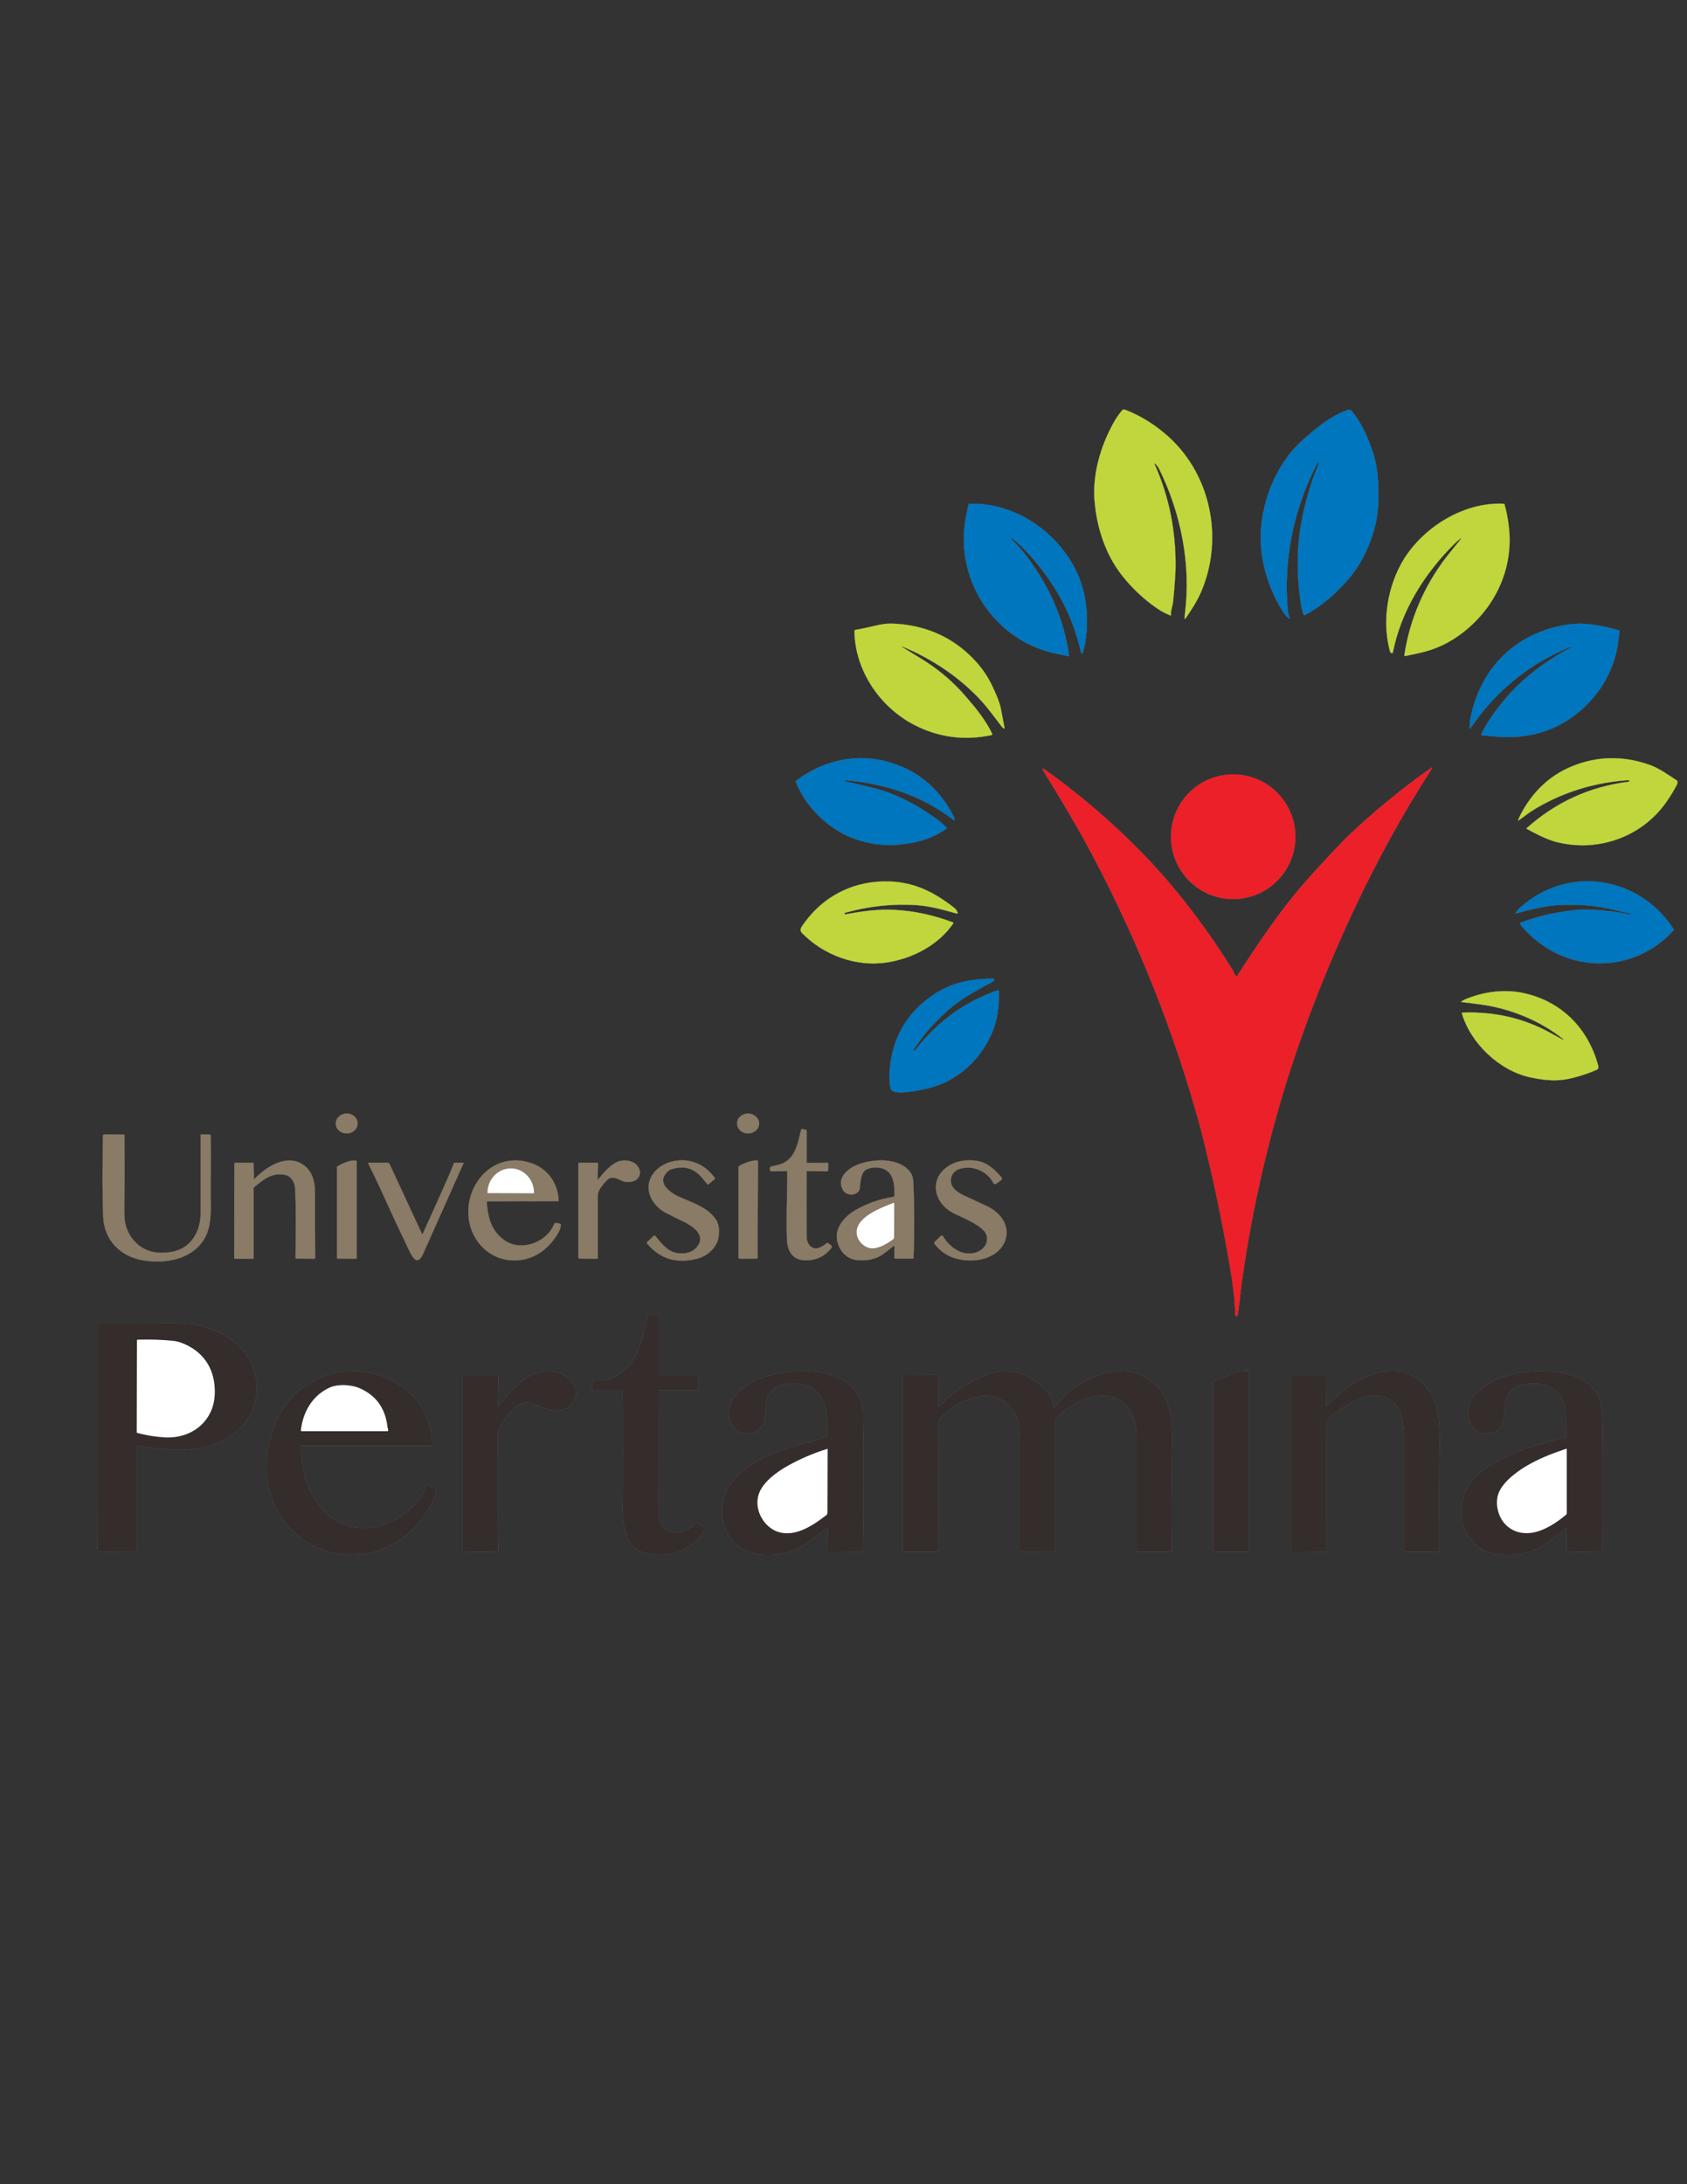 <?xml version="1.0" encoding="UTF-8"?>
<!DOCTYPE svg PUBLIC "-//W3C//DTD SVG 1.1//EN" "http://www.w3.org/Graphics/SVG/1.1/DTD/svg11.dtd">
<!-- Creator: CorelDRAW -->
<svg xmlns="http://www.w3.org/2000/svg" xml:space="preserve" width="8.5in" height="11in" version="1.1" style="shape-rendering:geometricPrecision; text-rendering:geometricPrecision; image-rendering:optimizeQuality; fill-rule:evenodd; clip-rule:evenodd"
viewBox="0 0 8500 11000"
 xmlns:xlink="http://www.w3.org/1999/xlink">
 <rect x="0" y="0" width="8500" height="11000" fill="#333333" stroke="none"/>
 <defs>
  <style type="text/css">
   <![CDATA[
    .str1 {stroke:#7FBADF;stroke-width:0.622}
    .str4 {stroke:#9A9695;stroke-width:0.622}
    .str3 {stroke:#C4BDB2;stroke-width:0.622}
    .str0 {stroke:#E0EA9D;stroke-width:0.622}
    .str2 {stroke:#F68F93;stroke-width:0.622}
    .fil0 {fill:none}
    .fil2 {fill:#0076BF}
    .fil6 {fill:#352D2C}
    .fil4 {fill:#8A7B66}
    .fil1 {fill:#C1D63C}
    .fil3 {fill:#EC2028}
    .fil5 {fill:white}
   ]]>
  </style>
 </defs>
 <g id="Layer_x0020_1">
  <g id="Universitas_x0020_Pertamina.cdr">
   <path class="fil0 str0" d="M8452 3933c-45,-30 -92,-64 -143,-82 -130,-45 -257,-44 -383,6 -64,25 -121,63 -170,113 -41,42 -85,105 -107,160 -2,3 -1,3 2,2 8,-5 17,-12 28,-20 27,-21 58,-41 94,-60 133,-72 278,-113 433,-123 2,0 3,1 3,2l0 2c0,3 -1,4 -4,4 -196,25 -367,103 -513,234 -2,1 -1,3 0,3 44,24 92,49 138,63 213,61 446,-20 570,-204 21,-30 38,-59 52,-87"/>
   <path class="fil0 str0" d="M5819 2341c-4,-9 -2,-10 4,-3 6,6 12,13 17,23 111,224 162,483 130,733 -1,7 -1,14 -1,19 0,5 1,6 5,1 28,-41 56,-84 76,-129 121,-276 49,-613 -186,-806 -58,-48 -122,-87 -191,-114 -4,-2 -9,-2 -13,-2 -2,0 -4,1 -5,2 -18,21 -34,45 -48,71 -64,118 -103,256 -92,388 12,135 54,267 139,375 51,64 109,119 176,165 20,14 43,26 68,36 2,0 2,0 2,-2 -3,-20 9,-49 11,-70 7,-73 11,-128 12,-164 3,-184 -31,-359 -104,-523"/>
   <path class="fil0 str1" d="M6644 2329c2,0 2,1 2,3 -12,31 -27,65 -36,94 -43,127 -71,265 -71,399 -1,73 5,147 16,220 3,17 7,33 12,49 2,4 5,5 9,3 85,-45 163,-115 222,-185 87,-103 146,-257 147,-392 1,-96 -2,-171 -33,-257 -23,-67 -54,-135 -99,-190 -6,-9 -14,-11 -22,-8 -83,28 -148,82 -218,143 -29,26 -52,50 -69,70 -113,139 -170,337 -147,509 16,112 54,214 116,306 6,9 13,16 22,21 3,2 4,2 3,-2 -6,-15 -9,-30 -10,-47 -22,-255 32,-506 150,-733 1,-2 2,-2 3,-2l3 -1"/>
   <path class="fil0 str1" d="M5096 2709c0,0 1,0 1,0 73,58 128,125 183,202 80,112 135,236 166,372 1,3 2,6 4,8 1,1 4,1 4,-1 7,-20 12,-40 15,-60 20,-135 3,-274 -67,-393 -105,-179 -304,-306 -517,-300 -3,0 -5,2 -5,4 -8,39 -18,80 -21,117 -29,294 169,574 464,634 20,4 40,8 61,13 1,0 3,-1 2,-2 -23,-182 -99,-348 -208,-495 -27,-36 -55,-67 -84,-94 -1,-1 -1,-3 0,-4l2 -1"/>
   <path class="fil0 str0" d="M7361 2714c-32,39 -57,71 -77,96 -108,142 -181,309 -208,489 -1,4 1,5 4,5 24,-5 49,-10 75,-16 66,-15 127,-41 182,-78 188,-127 295,-341 264,-568 -4,-34 -11,-68 -20,-101 0,-2 -2,-4 -4,-4 -198,-10 -400,114 -503,278 -83,135 -112,312 -71,464 1,4 3,7 7,10 3,2 7,0 8,-3 42,-212 161,-401 315,-552 9,-8 18,-16 26,-22 5,-3 5,-3 2,2"/>
   <path class="fil0 str0" d="M4544 3256c1,0 1,0 2,0 133,55 256,133 360,234 58,56 96,110 141,169 4,4 6,7 8,8 5,4 7,3 6,-3 -7,-37 -13,-70 -19,-99 -5,-24 -18,-59 -40,-105 -21,-46 -48,-87 -82,-125 -98,-109 -221,-172 -366,-190 -31,-4 -75,-6 -102,-2 -37,5 -88,21 -142,29 -3,1 -5,3 -5,6 3,199 128,383 302,473 123,63 253,80 389,51 3,-1 5,-4 3,-7 -32,-67 -82,-129 -131,-185 -61,-72 -131,-132 -211,-183 -37,-23 -75,-46 -112,-69 -1,-1 -1,-1 -1,-2l0 0"/>
   <path class="fil0 str1" d="M7909 3260c7,-1 8,0 1,4 -174,92 -317,216 -423,389 -9,16 -17,31 -24,48 0,1 1,2 2,2 27,2 54,5 82,7 66,5 130,1 194,-15 203,-49 373,-230 408,-437 4,-27 8,-53 11,-79 0,-2 -1,-4 -4,-5 -82,-22 -165,-41 -251,-29 -258,36 -440,209 -494,462 -4,21 -6,40 -6,58 0,5 1,6 4,2 125,-183 288,-318 489,-403 5,-3 9,-4 11,-4"/>
   <path class="fil0 str1" d="M4256 3932c-1,-1 -1,-3 1,-3 200,17 389,77 548,201 2,2 3,1 4,-1 1,-5 0,-10 -3,-15 -75,-149 -192,-243 -351,-282 -154,-38 -320,4 -444,101 -2,1 -2,2 -1,4 41,109 139,212 242,264 95,48 204,64 309,49 76,-10 145,-32 206,-76 3,-1 3,-4 1,-6 -14,-16 -30,-29 -46,-41 -102,-74 -215,-135 -336,-162 -37,-9 -74,-19 -111,-26 -7,-1 -13,-3 -19,-7"/>
   <path class="fil0 str2" d="M6226 4914c-6,-7 -10,-20 -15,-28 -118,-192 -267,-389 -412,-544 -164,-174 -345,-332 -540,-470 -1,-1 -3,-1 -4,0 -2,1 -3,3 -1,5 89,146 176,288 258,445 227,431 405,880 533,1346 9,34 18,70 27,107 37,148 69,298 97,449 9,50 19,101 27,151 4,21 7,44 11,68 5,41 12,81 14,122 1,19 2,37 3,55 1,3 2,6 4,8 2,2 6,1 7,-3 10,-50 13,-102 20,-153 42,-308 107,-611 193,-910 97,-332 222,-654 368,-968 116,-248 247,-489 396,-719 7,-11 5,-13 -5,-5 -143,101 -279,212 -407,333 -39,37 -103,105 -193,204 -141,155 -259,330 -372,506 -3,4 -6,4 -9,1"/>
   <path class="fil0 str2" d="M6527 4214c0,-173 -140,-314 -314,-314 -173,0 -313,141 -313,314 0,173 140,314 313,314 174,0 314,-141 314,-314"/>
   <path class="fil0 str0" d="M4255 4602c0,-2 1,-4 3,-5 117,-33 235,-46 354,-39 70,4 142,24 209,43 3,0 6,-2 4,-5 -4,-10 -9,-18 -16,-23 -100,-79 -200,-130 -330,-134 -86,-2 -164,14 -235,48 -82,39 -150,99 -204,179 -9,13 -8,25 3,35 109,110 268,168 420,147 133,-19 266,-88 341,-199 1,-1 1,-2 -1,-3 -97,-37 -197,-59 -300,-64 -83,-4 -164,8 -245,23 -1,0 -2,0 -2,-2l-1 -1"/>
   <path class="fil0 str1" d="M8217 4605c-1,1 -1,1 -2,1 -65,-14 -132,-22 -199,-25 -64,-2 -112,5 -168,15 -63,10 -126,29 -186,50 -2,1 -3,4 -2,6 2,6 6,12 11,17 205,235 548,247 762,16 1,-2 2,-3 0,-5 -173,-268 -534,-327 -776,-107 -8,7 -15,16 -21,25 -2,2 -1,3 2,2 36,-10 73,-19 110,-27 39,-8 76,-14 109,-15 96,-6 190,3 284,26 24,6 49,12 74,17 1,0 2,2 2,3l0 1"/>
   <path class="fil0 str1" d="M4602 5292c-1,0 -2,-1 -1,-2 26,-38 52,-76 82,-109 44,-49 84,-87 119,-115 66,-52 129,-83 197,-121 5,-3 9,-6 11,-9 2,-4 1,-7 -4,-7 -120,0 -224,21 -323,95 -110,81 -176,190 -196,327 -5,38 -10,89 0,129 5,24 53,23 71,21 67,-7 139,-20 199,-48 88,-41 157,-104 209,-189 54,-88 70,-176 66,-274 0,-3 -2,-4 -5,-3 -166,58 -303,158 -412,297 -3,5 -8,8 -13,8"/>
   <path class="fil0 str0" d="M7876 5237c0,0 0,0 0,0 -22,-12 -44,-24 -66,-36 -136,-75 -287,-108 -444,-101 0,0 -1,1 -1,1 43,152 189,290 342,324 82,18 147,23 227,1 38,-10 74,-22 110,-38 8,-3 11,-10 9,-19 -50,-191 -189,-330 -383,-369 -95,-19 -195,-5 -283,31 -8,3 -15,7 -23,12 -2,2 -2,3 1,4 28,3 55,6 82,10 153,18 311,81 430,177 0,0 0,1 0,2l-1 1"/>
   <path class="fil0 str3" d="M1802 5657c-1,-28 -26,-50 -56,-49 -31,1 -55,24 -54,51 0,28 26,50 56,49 30,0 54,-23 54,-51"/>
   <path class="fil0 str3" d="M3825 5659c0,-27 -24,-50 -55,-51 -30,0 -56,21 -56,49 -1,28 24,51 54,51 31,1 56,-21 57,-49"/>
   <path class="fil0 str3" d="M3967 5901c0,112 -6,224 -2,336 1,58 24,107 89,110 56,2 103,-19 136,-64 2,-3 2,-8 -2,-11l-15 -11c-2,-2 -6,-2 -8,0 -24,19 -55,41 -84,13 -11,-12 -17,-28 -17,-48 -1,-109 -1,-218 0,-326 0,-1 0,-2 1,-2l103 1c2,0 4,-1 4,-3l1 -36c0,-3 -1,-4 -4,-4l-103 1c-1,0 -2,-1 -2,-3l0 -160c0,-3 -1,-4 -3,-4l-20 -4c-2,0 -3,1 -4,3 -12,44 -20,95 -47,132 -26,36 -59,45 -102,53 -6,1 -9,5 -9,11l0 5c0,6 4,9 10,9l75 -1c2,0 3,1 3,3"/>
   <path class="fil0 str3" d="M1011 6107c1,97 -51,185 -153,199 -43,7 -93,4 -132,-17 -42,-22 -73,-61 -89,-106 -10,-28 -11,-66 -11,-96 2,-123 2,-247 1,-370 0,-2 -1,-3 -2,-3l-101 -1c-2,0 -4,2 -5,5 0,14 -1,29 -1,44 -1,122 -3,245 2,366 5,118 87,200 200,219 117,20 258,-6 316,-120 24,-48 27,-109 26,-163 -3,-116 3,-231 -1,-346 0,-3 -2,-4 -4,-4l-43 -1c-2,0 -3,1 -3,3 0,130 0,260 0,391"/>
   <path class="fil0 str3" d="M3011 5939l2 -79c0,-2 -2,-4 -5,-4l-92 0c-1,0 -2,1 -2,2l0 475c0,2 2,5 5,5l89 1c3,0 4,-2 4,-4 0,-107 0,-212 0,-316 0,-26 31,-61 49,-78 23,-21 51,-4 76,7 16,7 49,6 65,-4 22,-13 29,-41 15,-64 -19,-36 -71,-42 -103,-30 -36,14 -74,57 -100,90 -1,2 -3,1 -3,-1"/>
   <path class="fil0 str3" d="M3493 5852c-83,-27 -199,11 -222,102 -15,63 28,124 82,153 30,15 60,31 91,45 45,22 114,67 70,125 -25,35 -76,42 -115,31 -41,-12 -71,-51 -98,-84 -1,-2 -5,-2 -7,0l-33 31c-2,3 -2,6 0,8 68,81 154,102 255,75 50,-14 98,-57 105,-111 3,-25 3,-56 -10,-78 -36,-63 -113,-89 -179,-117 -41,-17 -122,-64 -78,-121 8,-11 18,-19 28,-22 63,-21 115,-6 156,43 9,11 18,22 25,31 2,2 4,3 7,1l30 -25c2,-2 3,-5 1,-7 -28,-39 -64,-66 -108,-80"/>
   <path class="fil0 str3" d="M3817 6335l2 -486c0,-4 -2,-5 -6,-5 -28,0 -68,15 -91,30 -1,1 -1,2 -1,4l0 454c0,4 2,7 7,7l86 -1c2,0 3,-1 3,-3"/>
   <path class="fil0 str3" d="M4905 6311c-65,12 -122,-32 -154,-85 -2,-4 -7,-5 -10,-2l-30 29c-4,4 -5,9 -1,13 32,41 73,66 123,76 83,18 196,-3 231,-93 29,-77 -27,-146 -94,-176 -35,-16 -71,-33 -106,-49 -38,-17 -85,-46 -71,-95 7,-28 30,-41 57,-46 63,-12 126,20 154,73 4,8 10,10 17,4l21 -15c8,-5 8,-11 2,-18 -36,-41 -73,-74 -125,-81 -54,-8 -113,2 -156,38 -82,68 -50,177 35,222 49,26 106,46 148,81 55,45 21,114 -41,124"/>
   <path class="fil0 str3" d="M1279 5937l-1 -79c0,-1 -1,-2 -3,-2l-89 0c-3,0 -5,2 -5,5l-1 472c0,4 2,6 6,6l90 0c1,0 2,-2 2,-3l0 -349c0,-4 2,-8 5,-10 45,-38 88,-73 154,-60 30,5 49,40 50,68 6,116 3,235 2,351 0,1 1,2 3,2l93 1c2,0 3,-2 3,-4 -1,-107 -1,-215 -1,-322 1,-62 -14,-125 -73,-155 -81,-42 -177,22 -232,80 -1,1 -3,1 -3,-1"/>
   <path class="fil0 str3" d="M1698 5878l0 458c0,1 0,2 2,2l94 1c2,0 3,-2 3,-3l0 -488c0,-2 -1,-3 -3,-3 -30,-4 -68,14 -94,29 -2,1 -2,2 -2,4"/>
   <path class="fil0 str3" d="M2452 6055c0,-3 2,-5 4,-5l357 -1c1,0 2,0 2,-2 -6,-109 -76,-183 -181,-200 -192,-30 -318,174 -260,342 26,74 84,132 159,151 37,10 74,10 111,2 74,-17 130,-67 168,-132 8,-14 13,-27 14,-41 1,-2 0,-3 -2,-4 -8,-5 -17,-6 -27,-5 -2,0 -3,1 -4,3 -28,70 -103,113 -177,109 -61,-3 -112,-47 -138,-101 -16,-33 -22,-77 -26,-116"/>
   <path class="fil0 str3" d="M4506 6276c0,1 1,1 1,1l-1 55c0,4 3,6 6,6l86 0c3,0 5,-2 5,-5 4,-118 4,-235 0,-350 -2,-38 0,-57 -18,-81 -54,-72 -178,-66 -252,-41 -52,17 -119,65 -88,128 12,27 50,35 73,18 9,-6 13,-14 14,-23 3,-29 4,-83 37,-96 31,-13 73,-12 100,8 37,27 38,82 38,123 0,5 -4,8 -8,9 -64,10 -124,31 -181,62 -53,28 -110,85 -101,151 8,54 46,100 102,105 42,4 89,-2 126,-27 19,-14 38,-28 56,-43 3,-2 4,-2 5,0"/>
   <path class="fil0 str3" d="M2128 6215c-1,0 -2,0 -2,-1l-163 -351c-2,-4 -6,-7 -10,-7l-94 0c-3,0 -4,1 -3,4 23,48 48,97 69,145 41,90 82,179 125,268 8,17 30,70 49,73 16,2 26,-18 32,-30 68,-152 136,-304 204,-457 1,-2 0,-3 -3,-3l-41 0c-2,0 -4,2 -5,4 -13,35 -28,70 -44,105 -37,83 -74,166 -112,249 -1,0 -1,1 -2,1"/>
   <path class="fil0 str4" d="M3318 6921l0 -298c0,-1 -1,-2 -2,-2l-48 0c-2,0 -4,1 -4,3 -30,133 -49,269 -197,322 -10,4 -35,7 -76,9 -4,0 -7,3 -7,7l0 31c0,5 3,7 7,7l145 0c1,0 2,1 2,3 2,198 2,396 0,594 -1,93 18,207 124,227 114,22 230,-16 292,-124 1,-1 0,-4 -2,-5l-38 -23c-5,-2 -10,-1 -13,2 -30,32 -67,52 -111,42 -29,-6 -50,-22 -62,-48 -6,-11 -9,-27 -10,-48 -1,-31 -1,-62 -1,-94 0,-173 1,-346 1,-520 0,-3 2,-5 5,-5l191 0c2,0 4,-2 4,-4l-1 -71c0,-1 -1,-2 -3,-2l-193 0c-2,0 -3,-1 -3,-3"/>
   <path class="fil0 str4" d="M693 7281c90,13 156,20 197,20 133,2 278,-35 355,-153 64,-97 64,-215 3,-312 -70,-110 -199,-163 -325,-170 -142,-7 -284,-3 -425,-4 -3,0 -4,2 -4,4l-1 1144c0,2 2,4 5,4l187 1c3,0 4,-2 4,-5l0 -526c0,-2 2,-3 4,-3"/>
   <path class="fil0 str4" d="M2153 7480c-2,1 -3,1 -3,3 -7,13 -14,26 -21,40 -50,91 -147,150 -247,170 -14,3 -36,3 -67,2 -25,-1 -47,-5 -65,-11 -61,-20 -109,-55 -146,-105 -66,-89 -87,-189 -89,-295 0,-3 1,-4 4,-4l655 0c4,0 6,-2 5,-5 -6,-108 -52,-212 -137,-279 -105,-82 -241,-112 -370,-77 -194,52 -299,211 -324,404 -26,200 67,392 256,473 116,50 264,44 374,-19 101,-57 172,-140 215,-248 4,-10 11,-28 -2,-34 -12,-5 -24,-10 -35,-15 -1,-1 -1,-1 -2,0 0,0 -1,0 -1,0"/>
   <path class="fil0 str4" d="M4169 7694c1,-1 2,0 2,1l-2 115c0,1 1,2 3,2l174 2c2,0 2,-1 2,-2 2,-231 3,-461 0,-690 -3,-196 -233,-236 -384,-212 -98,16 -192,39 -259,119 -35,42 -46,105 -13,151 20,29 47,41 83,39 65,-5 80,-61 82,-116 1,-28 2,-44 3,-48 17,-80 114,-101 183,-84 127,30 129,155 127,261 0,2 -1,3 -2,3 -50,19 -105,32 -157,46 -132,36 -325,117 -364,266 -20,76 -2,162 51,219 59,65 159,73 244,57 93,-16 155,-77 227,-129"/>
   <path class="fil0 str4" d="M4732 7085c-4,3 -5,2 -5,-3l1 -156c0,-1 -1,-2 -3,-2l-176 -1c0,0 -1,1 -1,2l0 885c0,2 2,4 5,4l171 0c2,0 4,-1 4,-3 -1,-218 -1,-434 0,-649 0,-7 1,-14 7,-19 47,-46 100,-84 164,-102 23,-7 50,-14 71,-13 73,5 124,41 153,106 4,9 6,16 7,22 6,34 8,67 8,105 0,183 0,367 0,550 0,2 2,3 4,3l171 1c2,0 3,-2 3,-3 0,-216 0,-432 0,-647 0,-9 4,-17 12,-26 35,-38 74,-67 118,-86 68,-29 143,-38 205,4 59,40 75,112 75,181 0,191 0,381 0,571 0,3 2,5 5,5l168 0c3,0 4,-1 4,-3 -2,-181 -1,-361 3,-540 2,-57 -2,-109 -11,-156 -25,-133 -135,-218 -270,-209 -16,1 -32,6 -48,9 -97,20 -202,86 -258,168 -7,9 -11,8 -13,-3 -4,-29 -17,-55 -39,-80 -61,-67 -155,-109 -246,-90 -97,21 -184,78 -254,139 -11,10 -23,25 -35,36"/>
   <path class="fil0 str4" d="M6189 6926c-13,6 -27,13 -41,19 -9,4 -22,6 -32,10 -2,1 -3,2 -3,4l0 852c0,2 1,3 3,3l174 0c1,0 2,0 2,-1l0 -905c0,-2 -2,-3 -4,-3 -35,-1 -67,6 -99,21"/>
   <path class="fil0 str4" d="M7893 7694c1,-1 2,0 2,1l-1 113c0,3 3,5 6,5l170 2c2,0 3,-1 3,-3 1,-225 3,-449 -2,-673 -1,-34 -4,-59 -8,-75 -22,-80 -91,-127 -170,-144 -42,-9 -88,-16 -130,-16 -63,1 -125,11 -185,30 -81,26 -198,98 -180,201 9,47 42,85 92,84 151,-2 33,-194 160,-240 93,-33 220,-3 235,114 6,45 9,92 9,140 0,3 -2,5 -4,6 -75,17 -149,38 -223,64 -68,24 -132,57 -191,99 -92,66 -137,177 -100,285 21,60 74,120 137,134 70,15 161,13 227,-20 55,-27 102,-66 149,-105 1,-1 3,-2 4,-2"/>
   <path class="fil0 str4" d="M2508 7082l2 -155c1,-2 -1,-3 -2,-3l-174 0c-2,0 -3,1 -3,3l0 884c0,1 1,2 1,2l173 1c3,0 5,-2 5,-5 -4,-190 -1,-381 -3,-571 0,-31 3,-46 20,-69 36,-51 87,-129 159,-100 38,15 75,34 117,34 44,-1 82,-21 95,-64 5,-17 4,-34 -2,-52 -22,-56 -84,-84 -142,-81 -19,1 -41,9 -61,14 -12,3 -31,13 -55,30 -46,33 -89,86 -126,133 -3,3 -4,3 -4,-1"/>
   <path class="fil0 str4" d="M6686 7081c-2,3 -4,2 -4,-2l2 -152c0,-2 -1,-3 -3,-3l-172 0c-2,0 -4,2 -4,4l0 880c0,2 2,4 5,4l171 2c1,0 2,-1 2,-2 0,-214 -1,-428 0,-641 0,-14 2,-20 12,-28 44,-40 92,-71 144,-94 22,-10 55,-20 78,-21 71,-4 135,39 147,112 6,34 9,62 9,84 0,194 0,390 0,586 0,2 2,4 4,4l170 0c2,0 4,-1 4,-4 -1,-157 -2,-316 1,-473 1,-65 1,-109 0,-133 -4,-70 -9,-135 -50,-195 -137,-204 -398,-66 -516,72"/>
   <path class="fil0 str3" d="M2457 6009l233 1c0,0 1,0 1,-1l0 -1c0,-68 -52,-124 -117,-124l0 0c-65,0 -118,55 -118,123l0 1c0,1 0,1 1,1"/>
   <path class="fil0 str3" d="M4499 6059c-59,23 -185,69 -183,148 1,42 39,80 80,80 35,0 77,-25 106,-47 2,-2 3,-5 3,-8l1 -169c0,-5 -3,-6 -7,-4"/>
   <path class="fil0 str4" d="M830 7239c134,7 245,-78 252,-215 5,-117 -46,-208 -152,-255 -19,-8 -37,-14 -55,-16 -58,-6 -119,-8 -182,-6 -2,0 -3,2 -3,4l-1 463c0,1 1,2 2,2 46,13 92,20 139,23"/>
   <path class="fil0 str4" d="M1811 6991c-41,-18 -106,-21 -145,-5 -90,38 -140,124 -150,218 0,2 1,4 3,4l433 0c2,0 4,-2 4,-5 -3,-11 -5,-22 -6,-33 -14,-85 -60,-145 -139,-179"/>
   <path class="fil0 str4" d="M3824 7522c-28,77 23,171 100,194 86,25 174,-35 240,-86 3,-3 5,-7 5,-11l1 -321c0,-1 -1,-1 -2,-1 -68,21 -134,49 -197,84 -54,30 -125,80 -147,141"/>
   <path class="fil0 str4" d="M7684 7387c-50,31 -128,89 -139,153 -8,40 3,89 28,123 37,49 93,66 153,55 60,-12 119,-51 165,-90 2,-2 3,-4 3,-7l0 -323c0,-1 -1,-2 -2,-2 -73,25 -136,48 -208,91"/>
   <path class="fil1" d="M5819 2341c73,164 107,339 104,523 -1,36 -5,91 -12,164 -2,21 -14,50 -11,70 0,2 0,2 -2,2 -25,-10 -48,-22 -68,-36 -67,-46 -125,-101 -176,-165 -85,-108 -127,-240 -139,-375 -11,-132 28,-270 92,-388 14,-26 30,-50 48,-71 1,-1 3,-2 5,-2 4,0 9,0 13,2 69,27 133,66 191,114 235,193 307,530 186,806 -20,45 -48,88 -76,129 -4,5 -5,4 -5,-1 0,-5 0,-12 1,-19 32,-250 -19,-509 -130,-733 -5,-10 -11,-17 -17,-23 -6,-7 -8,-6 -4,3z"/>
   <path class="fil2" d="M6644 2329l-3 1c-1,0 -2,0 -3,2 -118,227 -172,478 -150,733 1,17 4,32 10,47 1,4 0,4 -3,2 -9,-5 -16,-12 -22,-21 -62,-92 -100,-194 -116,-306 -23,-172 34,-370 147,-509 17,-20 40,-44 69,-70 70,-61 135,-115 218,-143 8,-3 16,-1 22,8 45,55 76,123 99,190 31,86 34,161 33,257 -1,135 -60,289 -147,392 -59,70 -137,140 -222,185 -4,2 -7,1 -9,-3 -5,-16 -9,-32 -12,-49 -11,-73 -17,-147 -16,-220 0,-134 28,-272 71,-399 9,-29 24,-63 36,-94 0,-2 0,-3 -2,-3z"/>
   <path class="fil2" d="M5096 2709l-2 1c-1,1 -1,3 0,4 29,27 57,58 84,94 109,147 185,313 208,495 1,1 -1,2 -2,2 -21,-5 -41,-9 -61,-13 -295,-60 -493,-340 -464,-634 3,-37 13,-78 21,-117 0,-2 2,-4 5,-4 213,-6 412,121 517,300 70,119 87,258 67,393 -3,20 -8,40 -15,60 0,2 -3,2 -4,1 -2,-2 -3,-5 -4,-8 -31,-136 -86,-260 -166,-372 -55,-77 -110,-144 -183,-202 0,0 -1,0 -1,0z"/>
   <path class="fil1" d="M7359 2712c-8,6 -17,14 -26,22 -154,151 -273,340 -315,552 -1,3 -5,5 -8,3 -4,-3 -6,-6 -7,-10 -41,-152 -12,-329 71,-464 103,-164 305,-288 503,-278 2,0 4,2 4,4 9,33 16,67 20,101 31,227 -76,441 -264,568 -55,37 -116,63 -182,78 -26,6 -51,11 -75,16 -3,0 -5,-1 -4,-5 27,-180 100,-347 208,-489 20,-25 45,-57 77,-96 3,-5 3,-5 -2,-2z"/>
   <path class="fil1" d="M4545 3258c37,23 75,46 112,69 80,51 150,111 211,183 49,56 99,118 131,185 2,3 0,6 -3,7 -136,29 -266,12 -389,-51 -174,-90 -299,-274 -302,-473 0,-3 2,-5 5,-6 54,-8 105,-24 142,-29 27,-4 71,-2 102,2 145,18 268,81 366,190 34,38 61,79 82,125 22,46 35,81 40,105 6,29 12,62 19,99 1,6 -1,7 -6,3 -2,-1 -4,-4 -8,-8 -45,-59 -83,-113 -141,-169 -104,-101 -227,-179 -360,-234 -1,0 -1,0 -2,0l0 0c0,1 0,1 1,2z"/>
   <path class="fil2" d="M7909 3260c-2,0 -6,1 -11,4 -201,85 -364,220 -489,403 -3,4 -4,3 -4,-2 0,-18 2,-37 6,-58 54,-253 236,-426 494,-462 86,-12 169,7 251,29 3,1 4,3 4,5 -3,26 -7,52 -11,79 -35,207 -205,388 -408,437 -64,16 -128,20 -194,15 -28,-2 -55,-5 -82,-7 -1,0 -2,-1 -2,-2 7,-17 15,-32 24,-48 106,-173 249,-297 423,-389 7,-4 6,-5 -1,-4z"/>
   <path class="fil2" d="M4256 3932c6,4 12,6 19,7 37,7 74,17 111,26 121,27 234,88 336,162 16,12 32,25 46,41 2,2 2,5 -1,6 -61,44 -130,66 -206,76 -105,15 -214,-1 -309,-49 -103,-52 -201,-155 -242,-264 -1,-2 -1,-3 1,-4 124,-97 290,-139 444,-101 159,39 276,133 351,282 3,5 4,10 3,15 -1,2 -2,3 -4,1 -159,-124 -348,-184 -548,-201 -2,0 -2,2 -1,3z"/>
   <path class="fil1" d="M8452 3933l0 13c-14,28 -31,57 -52,87 -124,184 -357,265 -570,204 -46,-14 -94,-39 -138,-63 -1,0 -2,-2 0,-3 146,-131 317,-209 513,-234 3,0 4,-1 4,-4l0 -2c0,-1 -1,-2 -3,-2 -155,10 -300,51 -433,123 -36,19 -67,39 -94,60 -11,8 -20,15 -28,20 -3,1 -4,1 -2,-2 22,-55 66,-118 107,-160 49,-50 106,-88 170,-113 126,-50 253,-51 383,-6 51,18 98,52 143,82z"/>
   <path class="fil3" d="M6226 4914c3,3 6,3 9,-1 113,-176 231,-351 372,-506 90,-99 154,-167 193,-204 128,-121 264,-232 407,-333 10,-8 12,-6 5,5 -149,230 -280,471 -396,719 -146,314 -271,636 -368,968 -86,299 -151,602 -193,910 -7,51 -10,103 -20,153 -1,4 -5,5 -7,3 -2,-2 -3,-5 -4,-8 -1,-18 -2,-36 -3,-55 -2,-41 -9,-81 -14,-122 -4,-24 -7,-47 -11,-68 -8,-50 -18,-101 -27,-151 -28,-151 -60,-301 -97,-449 -9,-37 -18,-73 -27,-107 -128,-466 -306,-915 -533,-1346 -82,-157 -169,-299 -258,-445 -2,-2 -1,-4 1,-5 1,-1 3,-1 4,0 195,138 376,296 540,470 145,155 294,352 412,544 5,8 9,21 15,28z"/>
   <path class="fil3" d="M6527 4214c0,173 -140,314 -314,314 -173,0 -313,-141 -313,-314 0,-173 140,-314 313,-314 174,0 314,141 314,314z"/>
   <path class="fil1" d="M4255 4602l1 1c0,2 1,2 2,2 81,-15 162,-27 245,-23 103,5 203,27 300,64 2,1 2,2 1,3 -75,111 -208,180 -341,199 -152,21 -311,-37 -420,-147 -11,-10 -12,-22 -3,-35 54,-80 122,-140 204,-179 71,-34 149,-50 235,-48 130,4 230,55 330,134 7,5 12,13 16,23 2,3 -1,5 -4,5 -67,-19 -139,-39 -209,-43 -119,-7 -237,6 -354,39 -2,1 -3,3 -3,5z"/>
   <path class="fil2" d="M8217 4605l0 -1c0,-1 -1,-3 -2,-3 -25,-5 -50,-11 -74,-17 -94,-23 -188,-32 -284,-26 -33,1 -70,7 -109,15 -37,8 -74,17 -110,27 -3,1 -4,0 -2,-2 6,-9 13,-18 21,-25 242,-220 603,-161 776,107 2,2 1,3 0,5 -214,231 -557,219 -762,-16 -5,-5 -9,-11 -11,-17 -1,-2 0,-5 2,-6 60,-21 123,-40 186,-50 56,-10 104,-17 168,-15 67,3 134,11 199,25 1,0 1,0 2,-1z"/>
   <path class="fil2" d="M4602 5292c5,0 10,-3 13,-8 109,-139 246,-239 412,-297 3,-1 5,0 5,3 4,98 -12,186 -66,274 -52,85 -121,148 -209,189 -60,28 -132,41 -199,48 -18,2 -66,3 -71,-21 -10,-40 -5,-91 0,-129 20,-137 86,-246 196,-327 99,-74 203,-95 323,-95 5,0 6,3 4,7 -2,3 -6,6 -11,9 -68,38 -131,69 -197,121 -35,28 -75,66 -119,115 -30,33 -56,71 -82,109 -1,1 0,2 1,2z"/>
   <path class="fil1" d="M7877 5234c-119,-96 -277,-159 -430,-177 -27,-4 -54,-7 -82,-10 -3,-1 -3,-2 -1,-4 8,-5 15,-9 23,-12 88,-36 188,-50 283,-31 194,39 333,178 383,369 2,9 -1,16 -9,19 -36,16 -72,28 -110,38 -80,22 -145,17 -227,-1 -153,-34 -299,-172 -342,-324 0,0 1,-1 1,-1 157,-7 308,26 444,101 22,12 44,24 66,36 0,0 0,0 0,0l1 -1c0,-1 0,-2 0,-2z"/>
   <path class="fil4" d="M1802 5657c0,28 -24,51 -54,51 -30,1 -56,-21 -56,-49 -1,-27 23,-50 54,-51 30,-1 55,21 56,49z"/>
   <path class="fil4" d="M3825 5659c-1,28 -26,50 -57,49 -30,0 -55,-23 -54,-51 0,-28 26,-49 56,-49 31,1 55,24 55,51z"/>
   <path class="fil4" d="M3964 5898l-75 1c-6,0 -10,-3 -10,-9l0 -5c0,-6 3,-10 9,-11 43,-8 76,-17 102,-53 27,-37 35,-88 47,-132 1,-2 2,-3 4,-3l20 4c2,0 3,1 3,4l0 160c0,2 1,3 2,3l103 -1c3,0 4,1 4,4l-1 36c0,2 -2,3 -4,3l-103 -1c-1,0 -1,1 -1,2 -1,108 -1,217 0,326 0,20 6,36 17,48 29,28 60,6 84,-13 2,-2 6,-2 8,0l15 11c4,3 4,8 2,11 -33,45 -80,66 -136,64 -65,-3 -88,-52 -89,-110 -4,-112 2,-224 2,-336 0,-2 -1,-3 -3,-3z"/>
   <path class="fil4" d="M858 6306c102,-14 154,-102 153,-199 0,-131 0,-261 0,-391 0,-2 1,-3 3,-3l43 1c2,0 4,1 4,4 4,115 -2,230 1,346 1,54 -2,115 -26,163 -58,114 -199,140 -316,120 -113,-19 -195,-101 -200,-219 -5,-121 -3,-244 -2,-366 0,-15 1,-30 1,-44 1,-3 3,-5 5,-5l101 1c1,0 2,1 2,3 1,123 1,247 -1,370 0,30 1,68 11,96 16,45 47,84 89,106 39,21 89,24 132,17z"/>
   <path class="fil4" d="M3011 5939c0,2 2,3 3,1 26,-33 64,-76 100,-90 32,-12 84,-6 103,30 14,23 7,51 -15,64 -16,10 -49,11 -65,4 -25,-11 -53,-28 -76,-7 -18,17 -49,52 -49,78 0,104 0,209 0,316 0,2 -1,4 -4,4l-89 -1c-3,0 -5,-3 -5,-5l0 -475c0,-1 1,-2 2,-2l92 0c3,0 5,2 5,4l-2 79z"/>
   <path class="fil4" d="M3493 5852c44,14 80,41 108,80 2,2 1,5 -1,7l-30 25c-3,2 -5,1 -7,-1 -7,-9 -16,-20 -25,-31 -41,-49 -93,-64 -156,-43 -10,3 -20,11 -28,22 -44,57 37,104 78,121 66,28 143,54 179,117 13,22 13,53 10,78 -7,54 -55,97 -105,111 -101,27 -187,6 -255,-75 -2,-2 -2,-5 0,-8l33 -31c2,-2 6,-2 7,0 27,33 57,72 98,84 39,11 90,4 115,-31 44,-58 -25,-103 -70,-125 -31,-14 -61,-30 -91,-45 -54,-29 -97,-90 -82,-153 23,-91 139,-129 222,-102z"/>
   <path class="fil4" d="M3819 5849l-2 486c0,2 -1,3 -3,3l-86 1c-5,0 -7,-3 -7,-7l0 -454c0,-2 0,-3 1,-4 23,-15 63,-30 91,-30 4,0 6,1 6,5z"/>
   <path class="fil4" d="M4905 6311c62,-11 96,-79 41,-124 -42,-35 -99,-55 -148,-81 -85,-45 -117,-154 -35,-222 43,-36 102,-46 156,-38 52,7 89,40 125,81 6,7 6,13 -2,18l-21 15c-7,6 -13,4 -17,-4 -28,-53 -91,-85 -154,-73 -27,5 -50,18 -57,46 -14,49 33,78 71,95 35,16 71,33 106,49 67,30 123,99 94,176 -35,90 -148,111 -231,93 -50,-10 -91,-35 -123,-76 -4,-4 -3,-9 1,-13l30 -29c3,-3 8,-2 10,2 32,53 89,97 154,85z"/>
   <path class="fil4" d="M1279 5937c0,2 2,2 3,1 55,-58 151,-122 232,-80 59,30 74,93 73,155 0,107 0,215 1,322 0,2 -1,4 -3,4l-93 -1c-2,0 -3,-1 -3,-2 1,-116 4,-235 -2,-351 -1,-28 -20,-63 -50,-68 -66,-13 -109,22 -154,60 -3,2 -5,6 -5,10l0 349c0,1 -1,3 -2,3l-90 0c-4,0 -6,-2 -6,-6l1 -472c0,-3 2,-5 5,-5l89 0c2,0 3,1 3,2l1 79z"/>
   <path class="fil4" d="M1698 6336l0 -458c0,-2 0,-3 2,-4 26,-15 64,-33 94,-29 2,0 3,1 3,3l0 488c0,1 -1,3 -3,3l-94 -1c-2,0 -2,-1 -2,-2z"/>
   <path class="fil4" d="M2452 6055c4,39 10,83 26,116 26,54 77,98 138,101 74,4 149,-39 177,-109 1,-2 2,-3 4,-3 10,-1 19,0 27,5 2,1 3,2 2,4 -1,14 -6,27 -14,41 -38,65 -94,115 -168,132 -37,8 -74,8 -111,-2 -75,-19 -133,-77 -159,-151 -58,-168 68,-372 260,-342 105,17 175,91 181,200 0,2 -1,2 -2,2l-357 1c-2,0 -4,2 -4,5zm5 -46l233 1c0,0 1,0 1,-1l0 -1c0,-68 -52,-124 -117,-124l0 0c-65,0 -118,55 -118,123l0 1c0,1 0,1 1,1z"/>
   <path class="fil4" d="M4506 6276c-1,-2 -2,-2 -5,0 -18,15 -37,29 -56,43 -37,25 -84,31 -126,27 -56,-5 -94,-51 -102,-105 -9,-66 48,-123 101,-151 57,-31 117,-52 181,-62 4,-1 8,-4 8,-9 0,-41 -1,-96 -38,-123 -27,-20 -69,-21 -100,-8 -33,13 -34,67 -37,96 -1,9 -5,17 -14,23 -23,17 -61,9 -73,-18 -31,-63 36,-111 88,-128 74,-25 198,-31 252,41 18,24 16,43 18,81 4,115 4,232 0,350 0,3 -2,5 -5,5l-86 0c-3,0 -6,-2 -6,-6l1 -55c0,0 -1,0 -1,-1zm-7 -217c-59,23 -185,69 -183,148 1,42 39,80 80,80 35,0 77,-25 106,-47 2,-2 3,-5 3,-8l1 -169c0,-5 -3,-6 -7,-4z"/>
   <path class="fil4" d="M2128 6215c1,0 1,-1 2,-1 38,-83 75,-166 112,-249 16,-35 31,-70 44,-105 1,-2 3,-4 5,-4l41 0c3,0 4,1 3,3 -68,153 -136,305 -204,457 -6,12 -16,32 -32,30 -19,-3 -41,-56 -49,-73 -43,-89 -84,-178 -125,-268 -21,-48 -46,-97 -69,-145 -1,-3 0,-4 3,-4l94 0c4,0 8,3 10,7l163 351c0,1 1,1 2,1z"/>
   <path class="fil5" d="M2457 6009c-1,0 -1,0 -1,-1l0 -1c0,-68 53,-123 118,-123l0 0c65,0 117,56 117,124l0 1c0,1 -1,1 -1,1l-233 -1z"/>
   <path class="fil5" d="M4316 6207c-2,-79 124,-125 183,-148 4,-2 7,-1 7,4l-1 169c0,3 -1,6 -3,8 -29,22 -71,47 -106,47 -41,0 -79,-38 -80,-80z"/>
   <path class="fil6" d="M3321 6924l193 0c2,0 3,1 3,2l1 71c0,2 -2,4 -4,4l-191 0c-3,0 -5,2 -5,5 0,174 -1,347 -1,520 0,32 0,63 1,94 1,21 4,37 10,48 12,26 33,42 62,48 44,10 81,-10 111,-42 3,-3 8,-4 13,-2l38 23c2,1 3,4 2,5 -62,108 -178,146 -292,124 -106,-20 -125,-134 -124,-227 2,-198 2,-396 0,-594 0,-2 -1,-3 -2,-3l-145 0c-4,0 -7,-2 -7,-7l0 -31c0,-4 3,-7 7,-7 41,-2 66,-5 76,-9 148,-53 167,-189 197,-322 0,-2 2,-3 4,-3l48 0c1,0 2,1 2,2l0 298c0,2 1,3 3,3z"/>
   <path class="fil6" d="M689 7284l0 526c0,3 -1,5 -4,5l-187 -1c-3,0 -5,-2 -5,-4l1 -1144c0,-2 1,-4 4,-4 141,1 283,-3 425,4 126,7 255,60 325,170 61,97 61,215 -3,312 -77,118 -222,155 -355,153 -41,0 -107,-7 -197,-20 -2,0 -4,1 -4,3zm141 -45c134,7 245,-78 252,-215 5,-117 -46,-208 -152,-255 -19,-8 -37,-14 -55,-16 -58,-6 -119,-8 -182,-6 -2,0 -3,2 -3,4l-1 463c0,1 1,2 2,2 46,13 92,20 139,23z"/>
   <path class="fil5" d="M1082 7024c-7,137 -118,222 -252,215 -47,-3 -93,-10 -139,-23 -1,0 -2,-1 -2,-2l1 -463c0,-2 1,-4 3,-4 63,-2 124,0 182,6 18,2 36,8 55,16 106,47 157,138 152,255z"/>
   <path class="fil6" d="M2153 7480c0,0 1,0 1,0 1,-1 1,-1 2,0 11,5 23,10 35,15 13,6 6,24 2,34 -43,108 -114,191 -215,248 -110,63 -258,69 -374,19 -189,-81 -282,-273 -256,-473 25,-193 130,-352 324,-404 129,-35 265,-5 370,77 85,67 131,171 137,279 1,3 -1,5 -5,5l-655 0c-3,0 -4,1 -4,4 2,106 23,206 89,295 37,50 85,85 146,105 18,6 40,10 65,11 31,1 53,1 67,-2 100,-20 197,-79 247,-170 7,-14 14,-27 21,-40 0,-2 1,-2 3,-3zm-342 -489c-41,-18 -106,-21 -145,-5 -90,38 -140,124 -150,218 0,2 1,4 3,4l433 0c2,0 4,-2 4,-5 -3,-11 -5,-22 -6,-33 -14,-85 -60,-145 -139,-179z"/>
   <path class="fil6" d="M4169 7694c-72,52 -134,113 -227,129 -85,16 -185,8 -244,-57 -53,-57 -71,-143 -51,-219 39,-149 232,-230 364,-266 52,-14 107,-27 157,-46 1,0 2,-1 2,-3 2,-106 0,-231 -127,-261 -69,-17 -166,4 -183,84 -1,4 -2,20 -3,48 -2,55 -17,111 -82,116 -36,2 -63,-10 -83,-39 -33,-46 -22,-109 13,-151 67,-80 161,-103 259,-119 151,-24 381,16 384,212 3,229 2,459 0,690 0,1 0,2 -2,2l-174 -1c-2,-1 -3,-2 -3,-3l2 -115c0,-1 -1,-2 -2,-1zm-345 -172c-28,77 23,171 100,194 86,25 174,-35 240,-86 3,-3 5,-7 5,-11l1 -321c0,-1 -1,-1 -2,-1 -68,21 -134,49 -197,84 -54,30 -125,80 -147,141z"/>
   <path class="fil6" d="M4732 7085c12,-11 24,-26 35,-36 70,-61 157,-118 254,-139 91,-19 185,23 246,90 22,25 35,51 39,80 2,11 6,12 13,3 56,-82 161,-148 258,-168 16,-3 32,-8 48,-9 135,-9 245,76 270,209 9,47 13,99 11,156 -4,179 -5,359 -3,540 0,2 -1,3 -4,3l-168 0c-3,0 -5,-2 -5,-5 0,-190 0,-380 0,-571 0,-69 -16,-141 -75,-181 -62,-42 -137,-33 -205,-4 -44,19 -83,48 -118,86 -8,9 -12,17 -12,26 0,215 0,431 0,647 0,1 -1,3 -3,3l-171 -1c-2,0 -4,-1 -4,-3 0,-183 0,-367 0,-550 0,-38 -2,-71 -8,-105 -1,-6 -3,-13 -7,-22 -29,-65 -80,-101 -153,-106 -21,-1 -48,6 -71,13 -64,18 -117,56 -164,102 -6,5 -7,12 -7,19 -1,215 -1,431 0,649 0,2 -2,3 -4,3l-171 0c-3,0 -5,-2 -5,-4l0 -885c0,-1 1,-2 1,-2l176 1c2,0 3,1 3,2l-1 156c0,5 1,6 5,3z"/>
   <path class="fil6" d="M6189 6926c32,-15 64,-22 99,-21 2,0 4,1 4,3l0 905c0,1 -1,1 -2,1l-174 0c-2,0 -3,-1 -3,-3l0 -852c0,-2 1,-3 3,-4 10,-4 23,-6 32,-10 14,-6 28,-13 41,-19z"/>
   <path class="fil6" d="M7893 7694c-1,0 -3,1 -4,2 -47,39 -94,78 -149,105 -66,33 -157,35 -227,20 -63,-14 -116,-74 -137,-134 -37,-108 8,-219 100,-285 59,-42 123,-75 191,-99 74,-26 148,-47 223,-64 2,-1 4,-3 4,-6 0,-48 -3,-95 -9,-140 -15,-117 -142,-147 -235,-114 -127,46 -9,238 -160,240 -50,1 -83,-37 -92,-84 -18,-103 99,-175 180,-201 60,-19 122,-29 185,-30 42,0 88,7 130,16 79,17 148,64 170,144 4,16 7,41 8,75 5,224 3,448 2,673 0,2 -1,3 -3,3l-170 -2c-3,0 -6,-2 -6,-5l1 -113c0,-1 -1,-2 -2,-1zm-209 -307c-50,31 -128,89 -139,153 -8,40 3,89 28,123 37,49 93,66 153,55 60,-12 119,-51 165,-90 2,-2 3,-4 3,-7l0 -323c0,-1 -1,-2 -2,-2 -73,25 -136,48 -208,91z"/>
   <path class="fil6" d="M2508 7082c0,4 1,4 4,1 37,-47 80,-100 126,-133 24,-17 43,-27 55,-30 20,-5 42,-13 61,-14 58,-3 120,25 142,81 6,18 7,35 2,52 -13,43 -51,63 -95,64 -42,0 -79,-19 -117,-34 -72,-29 -123,49 -159,100 -17,23 -20,38 -20,69 2,190 -1,381 3,571 0,3 -2,5 -5,5l-173 -1c0,0 -1,-1 -1,-2l0 -884c0,-2 1,-3 3,-3l174 0c1,0 3,1 2,3l-2 155z"/>
   <path class="fil6" d="M6686 7081c118,-138 379,-276 516,-72 41,60 46,125 50,195 1,24 1,68 0,133 -3,157 -2,316 -1,473 0,3 -2,4 -4,4l-170 0c-2,0 -4,-2 -4,-4 0,-196 0,-392 0,-586 0,-22 -3,-50 -9,-84 -12,-73 -76,-116 -147,-112 -23,1 -56,11 -78,21 -52,23 -100,54 -144,94 -10,8 -12,14 -12,28 -1,213 0,427 0,641 0,1 -1,2 -2,2l-171 -1c-3,-1 -5,-3 -5,-5l0 -880c0,-2 2,-4 4,-4l172 0c2,0 3,1 3,3l-2 152c0,4 2,5 4,2z"/>
   <path class="fil5" d="M1811 6991c79,34 125,94 139,179 1,11 3,22 6,33 0,3 -2,5 -4,5l-433 0c-2,0 -3,-2 -3,-4 10,-94 60,-180 150,-218 39,-16 104,-13 145,5z"/>
   <path class="fil5" d="M3824 7522c22,-61 93,-111 147,-141 63,-35 129,-63 197,-84 1,0 2,0 2,1l-1 321c0,4 -2,8 -5,11 -66,51 -154,111 -240,86 -77,-23 -128,-117 -100,-194z"/>
   <path class="fil5" d="M7545 7540c11,-64 89,-122 139,-153 72,-43 135,-66 208,-91 1,0 2,1 2,2l0 323c0,3 -1,5 -3,7 -46,39 -105,78 -165,90 -60,11 -116,-6 -153,-55 -25,-34 -36,-83 -28,-123z"/>
  </g>
 </g>
</svg>
